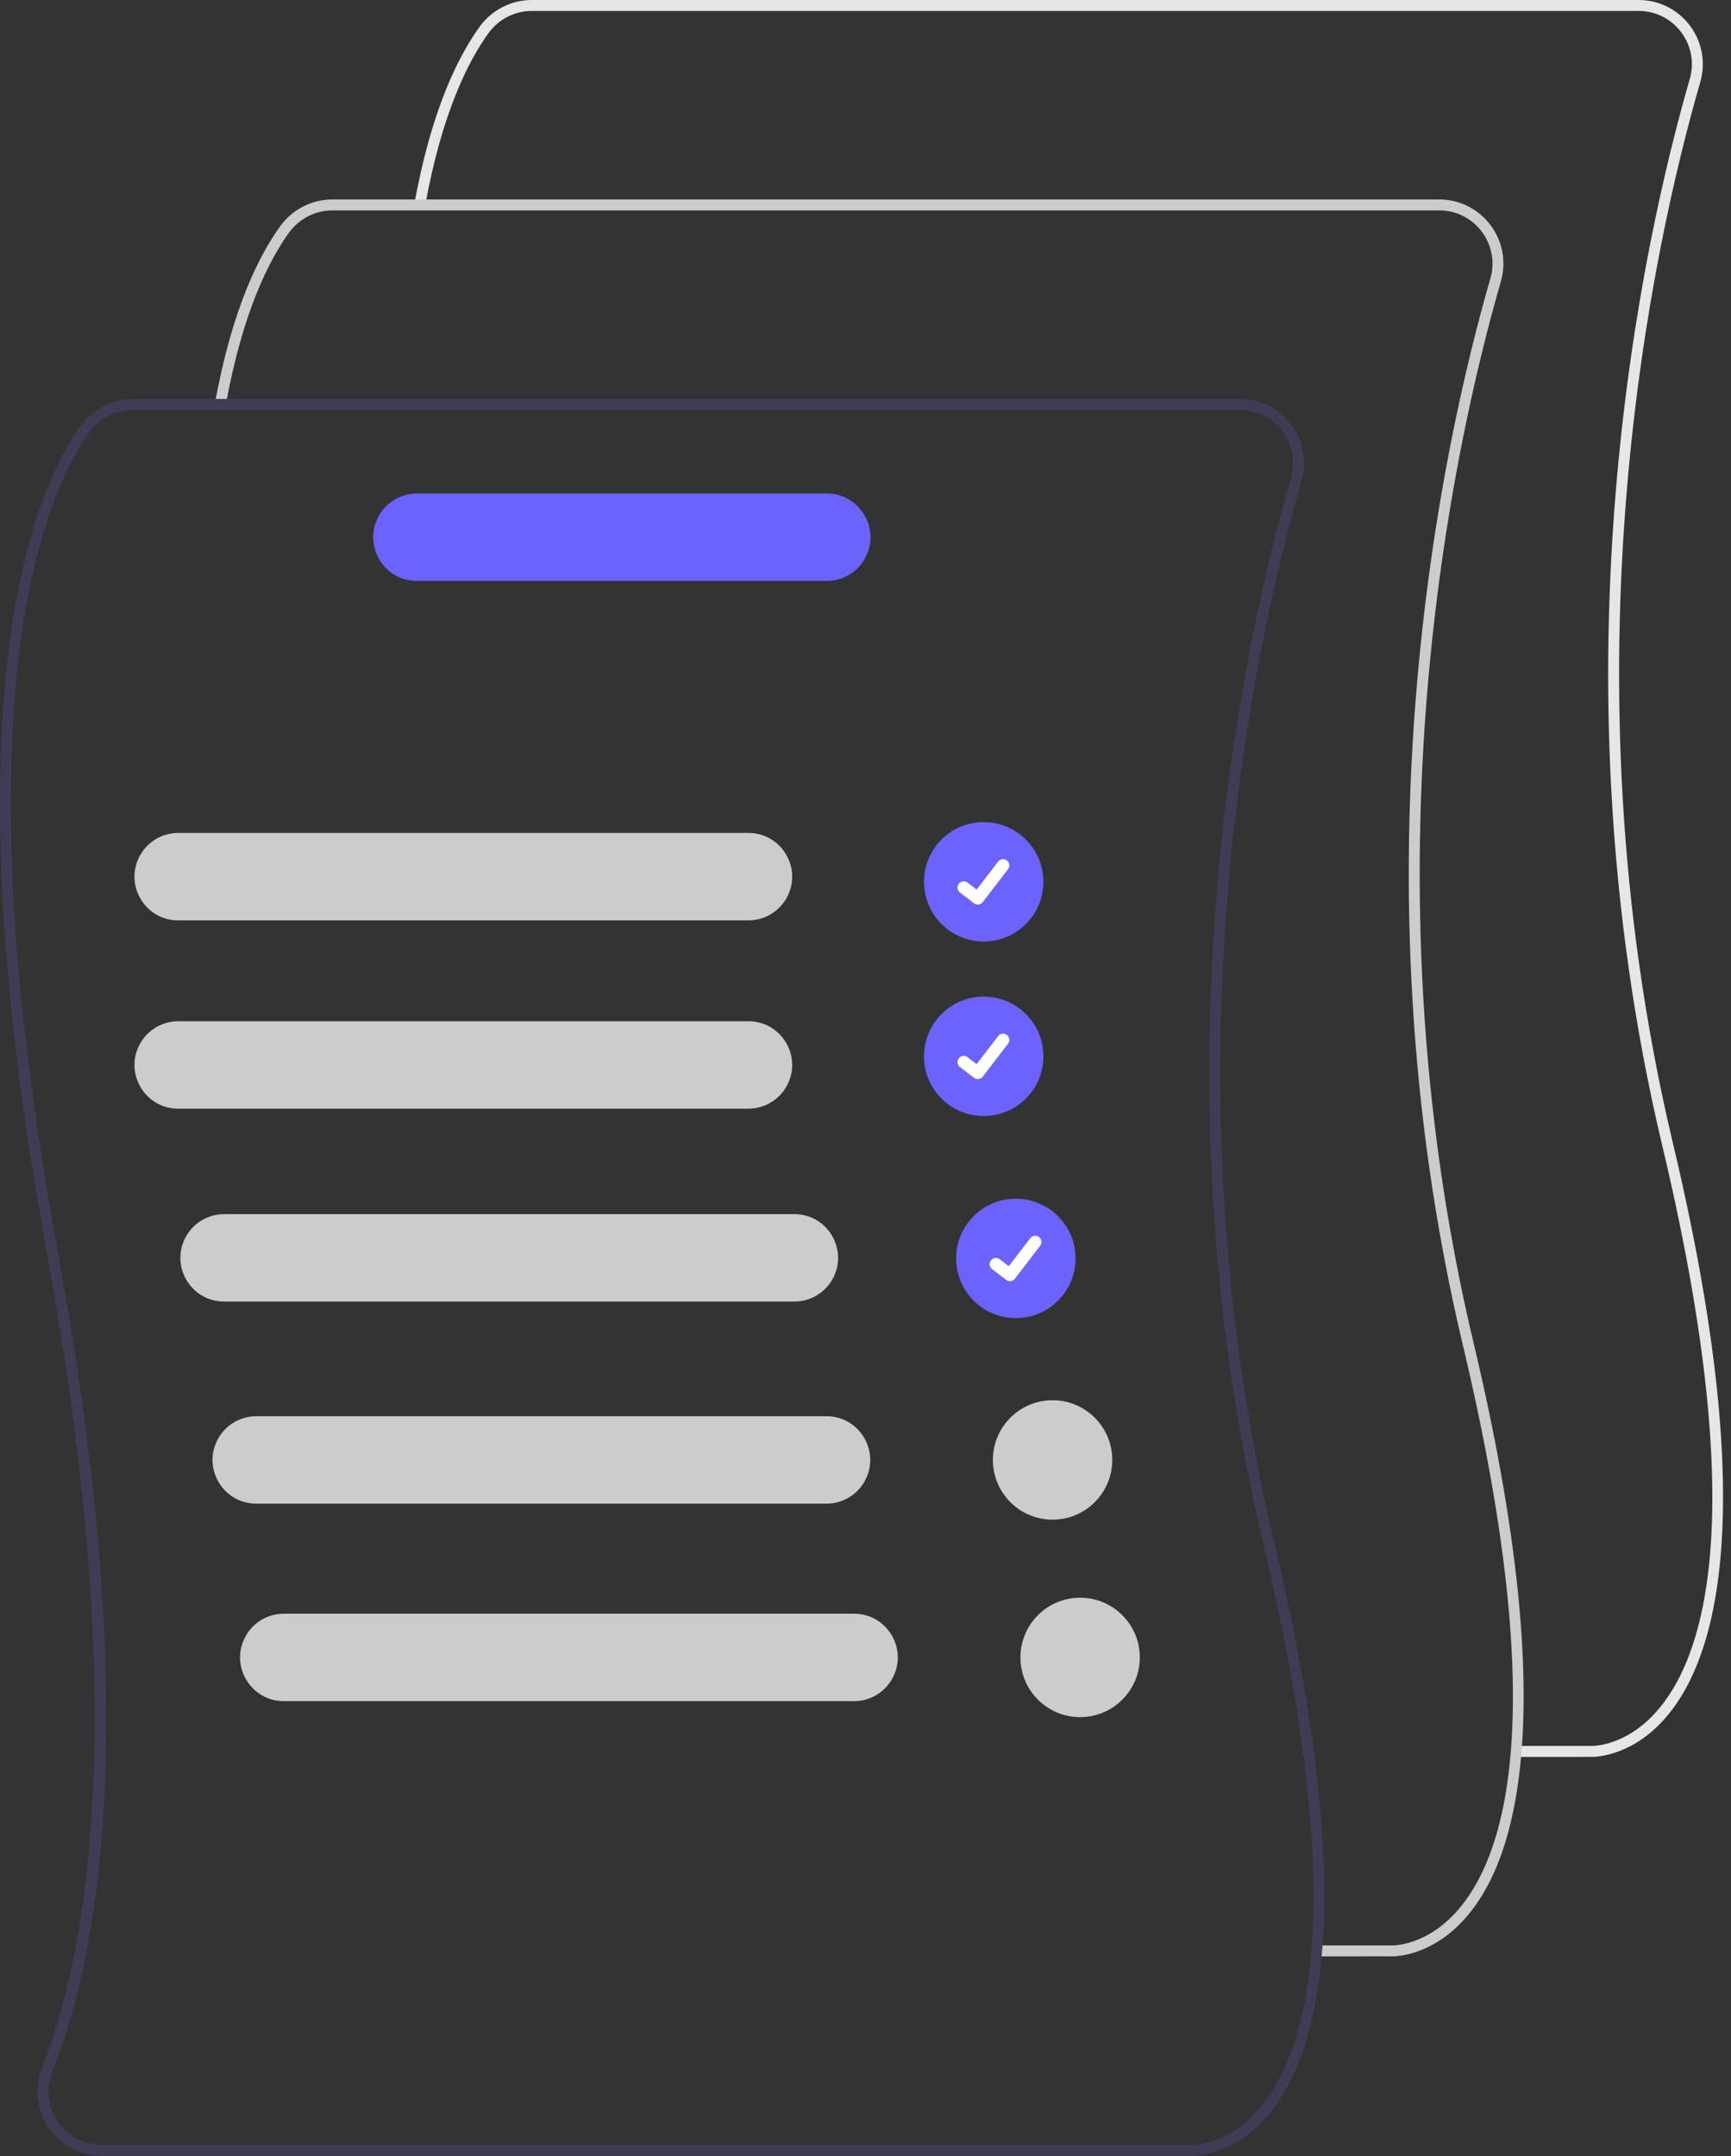 <?xml version="1.0" encoding="utf-8"?>
<svg data-name="Layer 1" width="100%" height="100%" viewBox="0 0 377 469.443" xmlns="http://www.w3.org/2000/svg">
  <rect x="0" y="0" width="377" height="469.443" fill="#333333" stroke="none"/>
  <circle cx="214.243" cy="192" r="13" fill="#6c63ff"/>
  <path d="M 212.955 196.959 C 212.662 196.96 212.377 196.865 212.143 196.69 L 212.129 196.679 L 209.074 194.34 C 208.243 193.707 208.409 192.411 209.373 192.008 C 209.823 191.82 210.339 191.888 210.725 192.185 L 212.704 193.702 L 217.38 187.604 C 217.836 187.009 218.688 186.896 219.283 187.353 L 219.254 187.392 L 219.284 187.353 C 219.878 187.81 219.99 188.661 219.535 189.256 L 214.034 196.43 C 213.777 196.765 213.377 196.961 212.955 196.959 Z" fill="#fff"/>
  <circle cx="214.243" cy="230" r="13" fill="#6c63ff"/>
  <path d="M 212.955 234.959 C 212.662 234.96 212.377 234.865 212.143 234.69 L 212.129 234.679 L 209.074 232.34 C 208.243 231.707 208.409 230.411 209.373 230.008 C 209.823 229.82 210.339 229.888 210.725 230.185 L 212.704 231.702 L 217.38 225.604 C 217.836 225.009 218.688 224.896 219.283 225.353 L 219.254 225.392 L 219.284 225.353 C 219.878 225.81 219.99 226.661 219.535 227.256 L 214.034 234.43 C 213.777 234.765 213.377 234.961 212.955 234.959 Z" fill="#fff"/>
  <circle cx="221.243" cy="274" r="13" fill="#6c63ff"/>
  <path d="M 219.955 278.959 C 219.662 278.96 219.377 278.865 219.143 278.69 L 219.129 278.679 L 216.074 276.34 C 215.243 275.707 215.409 274.411 216.373 274.008 C 216.823 273.82 217.339 273.888 217.725 274.185 L 219.704 275.702 L 224.38 269.604 C 224.836 269.009 225.688 268.896 226.283 269.353 L 226.254 269.392 L 226.284 269.353 C 226.878 269.81 226.99 270.661 226.535 271.256 L 221.034 278.43 C 220.777 278.765 220.377 278.961 219.955 278.959 Z" fill="#fff"/>
  <path d="M 346.599 382.54 C 346.464 382.54 346.38 382.536 346.35 382.534 L 330.21 382.536 L 330.21 380.156 L 346.408 380.156 C 346.783 380.17 354.435 380.386 361.485 371.832 C 371.991 359.082 380.618 327.522 362.058 249.568 C 337.1 144.747 357.916 52.144 368.023 17.195 C 370.162 9.772 364.585 2.371 356.859 2.38 L 115.825 2.38 C 112.108 2.385 108.617 4.162 106.425 7.164 C 102.144 13.054 96.268 24.369 92.591 44.829 L 90.249 44.409 C 94.005 23.504 100.072 11.856 104.501 5.765 C 107.14 2.148 111.347 0.006 115.825 0 L 356.859 0 C 366.169 -0.009 372.888 8.911 370.31 17.857 C 360.254 52.624 339.546 144.746 364.373 249.017 C 383.194 328.067 374.146 360.312 363.242 373.441 C 356.049 382.101 348.124 382.54 346.599 382.54 Z" fill="#e6e6e6"/>
  <path d="M 303.17 425.969 C 303.035 425.969 302.95 425.966 302.921 425.964 L 286.781 425.966 L 286.781 423.586 L 302.979 423.586 C 303.356 423.598 311.005 423.815 318.055 415.261 C 328.561 402.512 337.189 370.951 318.628 292.997 C 293.671 188.176 314.486 95.573 324.594 60.625 C 326.732 53.201 321.155 45.8 313.43 45.809 L 72.395 45.809 C 68.679 45.814 65.187 47.592 62.996 50.594 C 58.714 56.484 52.838 67.799 49.161 88.259 L 46.819 87.838 C 50.576 66.934 56.643 55.286 61.071 49.195 C 63.711 45.577 67.917 43.436 72.395 43.43 L 313.43 43.43 C 322.739 43.421 329.458 52.341 326.88 61.286 C 316.825 96.053 296.117 188.176 320.943 292.446 C 339.765 371.497 330.717 403.741 319.812 416.871 C 312.62 425.53 304.695 425.969 303.17 425.969 Z" fill="#ccc"/>
  <path d="M 277.513 335.88 C 252.683 231.61 273.393 139.48 283.453 104.72 C 286.024 95.775 279.31 86.86 270.003 86.86 L 28.963 86.86 C 24.487 86.865 20.282 89.004 17.643 92.62 C 7.913 106 -12.277 150.37 10.274 273.14 C 22.333 338.82 22.153 383.6 18.213 413.1 C 16.003 429.71 12.593 441.47 9.503 449.4 L 9.173 450.24 C 8.523 451.845 8.183 453.559 8.173 455.29 C 8.127 459.245 9.776 463.03 12.703 465.69 C 13.647 466.574 14.715 467.316 15.873 467.89 C 16.835 468.381 17.852 468.754 18.903 469 C 19.974 469.261 21.072 469.392 22.173 469.39 L 259.493 469.39 C 259.524 469.39 259.603 469.4 259.743 469.4 C 261.263 469.4 269.193 468.96 276.383 460.3 C 287.283 447.17 296.333 414.93 277.513 335.88 Z M 274.623 458.69 C 267.573 467.25 259.923 467.03 259.553 467.02 L 22.173 467.02 C 18.315 467.019 14.707 465.105 12.543 461.91 C 10.645 459.157 10.057 455.707 10.933 452.48 C 11.047 452.017 11.194 451.562 11.373 451.12 C 14.903 442.05 17.519 432.65 19.183 423.06 C 24.823 392.31 25.873 344.86 12.613 272.71 C -9.767 150.85 10.024 107.15 19.563 94.02 C 21.758 91.023 25.248 89.248 28.963 89.24 L 270.003 89.24 C 277.724 89.235 283.296 96.63 281.163 104.05 C 271.053 139 250.243 231.61 275.203 336.43 C 293.763 414.38 285.133 445.94 274.623 458.69 Z" fill="#3f3d56"/>
  <path d="M 163.003 200.4 L 38.817 200.4 C 31.489 200.4 26.909 192.468 30.573 186.122 C 32.274 183.177 35.416 181.363 38.817 181.363 L 163.003 181.363 C 170.33 181.363 174.91 189.295 171.246 195.641 C 169.546 198.586 166.403 200.4 163.003 200.4 Z" fill="#ccc"/>
  <path d="M 163.003 241.4 L 38.817 241.4 C 31.489 241.4 26.909 233.468 30.573 227.122 C 32.274 224.177 35.416 222.363 38.817 222.363 L 163.003 222.363 C 170.33 222.363 174.91 230.295 171.246 236.641 C 169.546 239.586 166.403 241.4 163.003 241.4 Z" fill="#ccc"/>
  <path d="M 173.003 283.4 L 48.817 283.4 C 41.489 283.4 36.909 275.468 40.573 269.122 C 42.274 266.177 45.416 264.363 48.817 264.363 L 173.003 264.363 C 180.33 264.363 184.91 272.295 181.246 278.641 C 179.546 281.586 176.403 283.4 173.003 283.4 Z" fill="#ccc"/>
  <path d="M 180.003 327.4 L 55.817 327.4 C 48.489 327.4 43.909 319.468 47.573 313.122 C 49.274 310.177 52.416 308.363 55.817 308.363 L 180.003 308.363 C 187.33 308.363 191.91 316.295 188.246 322.641 C 186.546 325.586 183.403 327.4 180.003 327.4 Z" fill="#ccc"/>
  <path d="M 180.055 126.491 L 90.817 126.491 C 83.489 126.498 78.901 118.571 82.558 112.221 C 84.259 109.268 87.409 107.45 90.817 107.453 L 180.055 107.453 C 187.383 107.453 191.963 115.385 188.299 121.731 C 186.598 124.676 183.456 126.491 180.055 126.491 Z" fill="#6c63ff"/>
  <circle cx="229.243" cy="317.882" r="13" fill="#ccc"/>
  <path d="M 186.003 370.4 L 61.817 370.4 C 54.489 370.4 49.909 362.468 53.573 356.122 C 55.274 353.177 58.416 351.363 61.817 351.363 L 186.003 351.363 C 193.33 351.363 197.91 359.295 194.246 365.641 C 192.546 368.586 189.403 370.4 186.003 370.4 Z" fill="#ccc"/>
  <circle cx="235.243" cy="360.882" r="13" fill="#ccc"/>
</svg>